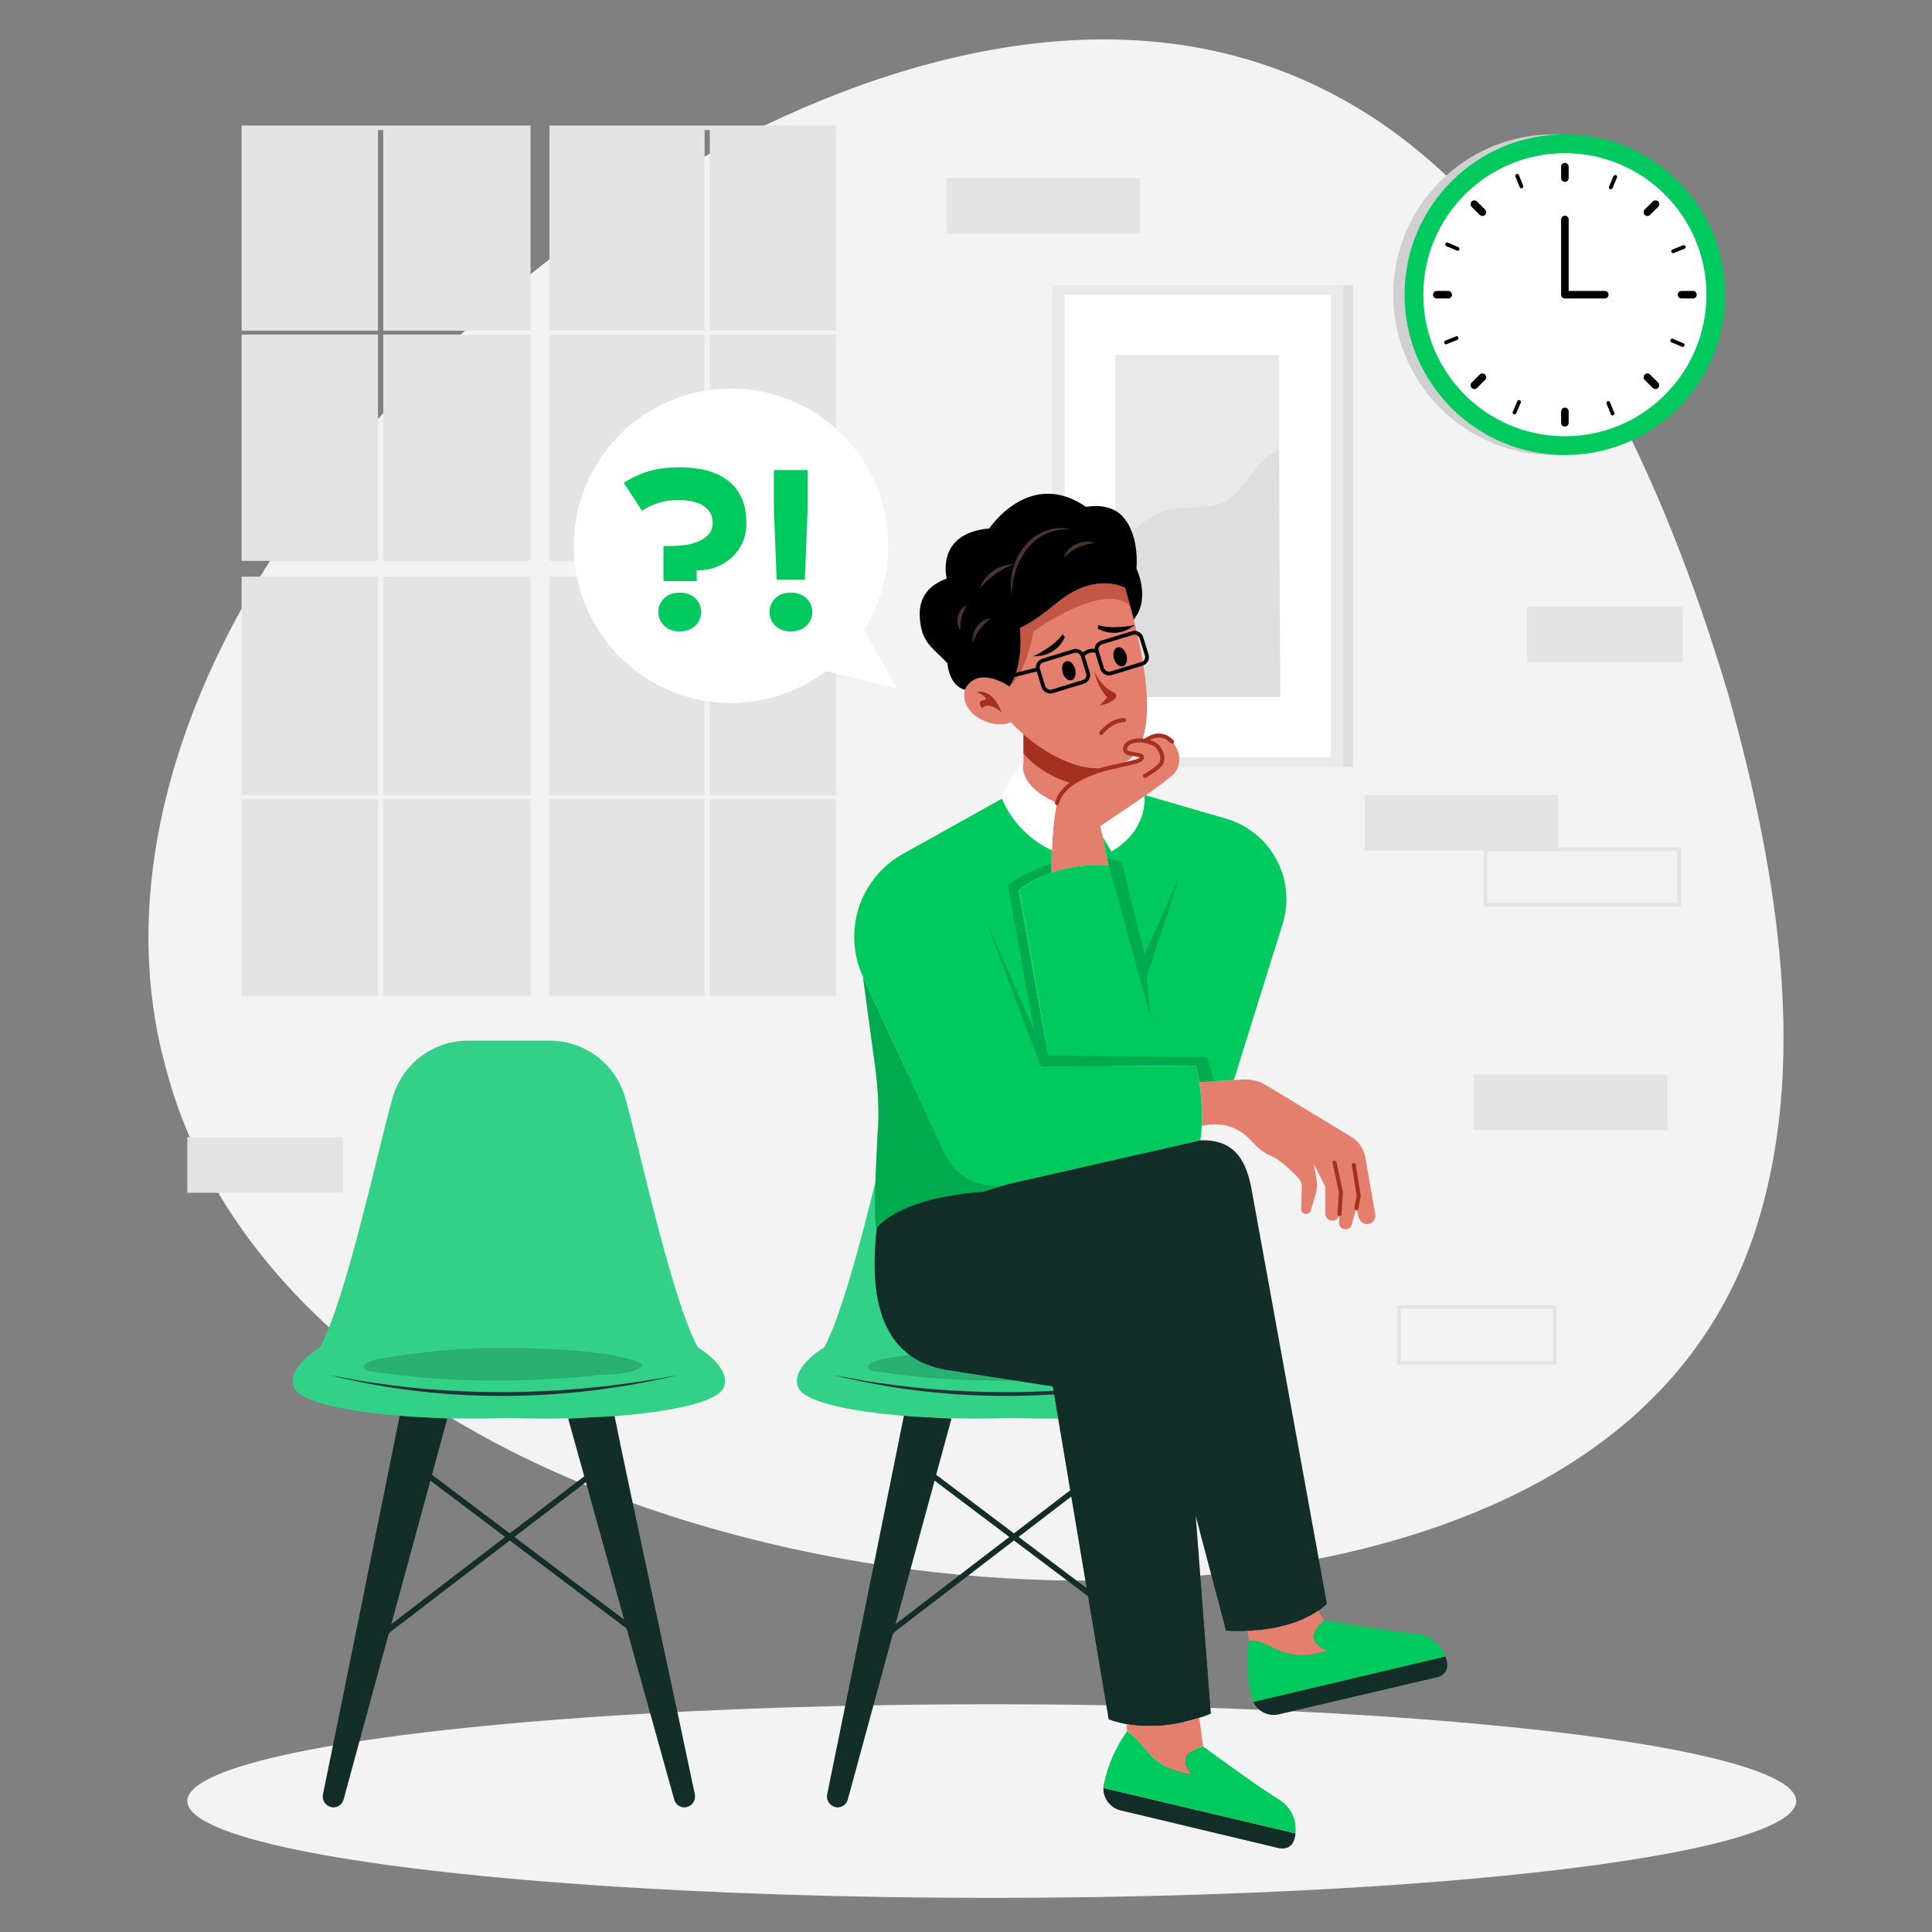 <?xml version="1.0" encoding="UTF-8"?>
<svg xmlns="http://www.w3.org/2000/svg" viewBox="0 0 512 512">
  <rect x="0" y="0" width="512" height="512" fill="#808080" stroke="none"/>
  <defs>
    <style>
      .cls-1, .cls-2, .cls-3, .cls-4 {
        stroke-linecap: round;
        stroke-linejoin: round;
      }

      .cls-1, .cls-2, .cls-3, .cls-4, .cls-5, .cls-6 {
        fill: none;
      }

      .cls-1, .cls-4, .cls-5 {
        stroke: #000;
      }

      .cls-2 {
        stroke-width: 1.1px;
      }

      .cls-2, .cls-3 {
        stroke: #a53020;
      }

      .cls-3 {
        stroke-width: 1.07px;
      }

      .cls-7 {
        fill: #f3f3f3;
      }

      .cls-8 {
        fill: #00ca5e;
      }

      .cls-9 {
        fill: #00c669;
      }

      .cls-10 {
        fill: #e9e9e9;
      }

      .cls-11, .cls-12 {
        fill: #fff;
      }

      .cls-13 {
        fill: #e4e4e4;
      }

      .cls-14, .cls-15 {
        fill: #a53020;
      }

      .cls-16 {
        fill: #d0d0d0;
      }

      .cls-17 {
        fill: #dedede;
      }

      .cls-18 {
        fill: #e37f6c;
      }

      .cls-19, .cls-20 {
        fill: #132d28;
      }

      .cls-21 {
        fill: #233239;
      }

      .cls-22 {
        fill: #4a342e;
      }

      .cls-4 {
        stroke-width: 2px;
      }

      .cls-20 {
        mix-blend-mode: multiply;
      }

      .cls-20, .cls-15 {
        opacity: .5;
      }

      .cls-12, .cls-23 {
        opacity: .2;
      }

      .cls-23 {
        fill: #002b13;
      }

      .cls-5, .cls-6 {
        stroke-miterlimit: 10;
      }

      .cls-6 {
        stroke: #e4e4e4;
      }

      .cls-24 {
        isolation: isolate;
      }
    </style>
  </defs>
  <g class="cls-24">
    <g id="Layer_1" data-name="Layer 1">
      <g id="_2_-_No_job_yet" data-name="2 - No job yet">
        <path class="cls-7" d="M95.04,116.95C140.95,63.08,200.97,27.25,253.01,15.22c52.88-12.3,97.79-.8,132.83,33.8,34.99,34.6,57.02,84.48,71.96,134.27,14.13,50.12,21.17,100.16,7.47,142.51-13.68,42.3-48.88,70.46-102.56,84.27-52.87,13.49-124.23,12.64-191.46-10.49-67.23-23.03-114.08-65.24-127.37-116.82-14.14-51.31,5.28-112.01,51.16-165.82Z"/>
        <g>
          <rect class="cls-13" x="390.58" y="284.77" width="51.26" height="14.74"/>
          <rect class="cls-6" x="370.74" y="346.41" width="41.25" height="14.74"/>
          <rect class="cls-13" x="49.65" y="301.36" width="41.25" height="14.74"/>
          <rect class="cls-6" x="393.71" y="225.06" width="51.26" height="14.74"/>
          <rect class="cls-13" x="250.83" y="47.15" width="51.26" height="14.74" transform="translate(552.92 109.04) rotate(180)"/>
          <rect class="cls-13" x="361.65" y="210.66" width="51.26" height="14.74" transform="translate(774.55 436.07) rotate(180)"/>
          <rect class="cls-13" x="404.7" y="160.73" width="41.25" height="14.74"/>
        </g>
        <g>
          <rect class="cls-13" x="64.03" y="88.67" width="36.14" height="59.96"/>
          <rect class="cls-13" x="101.56" y="88.67" width="39.05" height="59.96"/>
          <rect class="cls-13" x="101.56" y="152.82" width="39.05" height="57.94"/>
          <polygon class="cls-13" points="145.61 87.63 186.73 87.63 186.73 34.44 188.11 34.44 188.11 87.63 221.58 87.63 221.58 33.26 145.61 33.26 145.61 87.63"/>
          <rect class="cls-13" x="188.12" y="88.67" width="33.46" height="59.96"/>
          <rect class="cls-13" x="188.12" y="152.82" width="33.46" height="57.94"/>
          <rect class="cls-13" x="64.03" y="152.82" width="36.14" height="57.94"/>
          <rect class="cls-13" x="145.61" y="152.82" width="41.12" height="57.94"/>
          <rect class="cls-13" x="64.03" y="211.8" width="36.14" height="52.21"/>
          <rect class="cls-13" x="188.12" y="211.8" width="33.46" height="52.21"/>
          <polygon class="cls-13" points="100.17 87.63 100.17 34.44 101.56 34.44 101.56 87.63 140.6 87.63 140.6 33.26 64.03 33.26 64.03 87.63 100.17 87.63"/>
          <rect class="cls-13" x="145.61" y="211.8" width="41.12" height="52.21"/>
          <rect class="cls-13" x="101.56" y="211.8" width="39.05" height="52.21"/>
          <rect class="cls-13" x="145.61" y="88.67" width="41.12" height="59.96"/>
        </g>
        <ellipse class="cls-7" cx="262.83" cy="477.3" rx="213.18" ry="25.66"/>
        <g>
          <rect class="cls-17" x="281.45" y="75.57" width="77.12" height="127.66"/>
          <rect class="cls-10" x="278.88" y="75.57" width="77.12" height="127.66"/>
          <rect class="cls-11" x="282.16" y="78.16" width="70.56" height="122.48"/>
          <rect class="cls-10" x="295.59" y="94.08" width="43.38" height="90.65"/>
          <path class="cls-17" d="M295.59,152.65c-.1-8.47,7.52-16.73,15.9-17.92,4.03-.56,8.24,.23,11.98-1.31,6.67-2.73,8.79-11.59,15.5-14.22l.31,65.52h-43.69v-32.08Z"/>
        </g>
        <g>
          <g>
            <path class="cls-19" d="M239.54,375.19c-3.24,16.19-17.16,85.01-20.32,100.27-.35,1.55,.63,3.09,2.18,3.44,.19,.04,.38,.07,.57,.07h0c1.29-.01,2.4-.88,2.72-2.13l27.47-100.92-12.62-.74Z"/>
            <path class="cls-9" d="M318.53,357.06c-7.1-13.17-15.54-53.38-19.26-66.21-.1-.36-.21-.71-.32-1.05-2.89-8.43-10.85-14.07-19.76-14h-21.42c-8.91-.07-16.86,5.57-19.75,14l-.33,1.05c-3.71,12.83-12.16,53-19.25,66.21,0,0-9.46,5.57-6.76,10.9,2.61,5.13,26.9,8.77,56.8,7.81,29.91,1,54.2-2.68,56.8-7.81,2.7-5.33-6.75-10.9-6.75-10.9Z"/>
            <path class="cls-12" d="M318.53,357.06c-7.1-13.17-15.54-53.38-19.26-66.21-.1-.36-.21-.71-.32-1.05-2.89-8.43-10.85-14.07-19.76-14h-21.42c-8.91-.07-16.86,5.57-19.75,14l-.33,1.05c-3.71,12.83-12.16,53-19.25,66.21,0,0-9.46,5.57-6.76,10.9,2.61,5.13,26.9,8.77,56.8,7.81,29.91,1,54.2-2.68,56.8-7.81,2.7-5.33-6.75-10.9-6.75-10.9Z"/>
            <path class="cls-19" d="M296.49,375.29c3.22,16.19,18.11,84.92,21.26,100.18,.35,1.55-.63,3.09-2.18,3.44-.19,.04-.38,.07-.57,.07h0c-1.29-.01-2.4-.88-2.72-2.13l-28.09-100.92,12.3-.65Z"/>
            <path class="cls-23" d="M265.35,357.2c-15.67,0-31.14,2.91-31.14,2.91-5.58,1.09-4.43,2.97-2.53,3.27,16.99,2.64,36.81,3.53,61.13,.97,1.83-.08,8.57,0,10.95-2.37,1.3-.35-4.92-4.78-38.42-4.78Z"/>
            <path class="cls-21" d="M313.55,364.35c-30.24,7.29-62.61,7.62-92.81,0,0,0,5.75,1.08,5.75,1.08,1.74,.35,4.04,.76,5.76,.97,26.9,4.07,54.61,3.14,81.3-2.05h0Z"/>
            <g>
              <path class="cls-19" d="M234.21,434.49c-.23,0-.45-.1-.6-.29-.25-.33-.19-.8,.14-1.05l62.28-47.73c.33-.25,.8-.19,1.05,.14,.25,.33,.19,.8-.14,1.05l-62.28,47.73c-.14,.1-.3,.15-.46,.15Z"/>
              <path class="cls-19" d="M302.2,433.29c-.16,0-.32-.05-.45-.15l-61.68-46.48c-.33-.25-.4-.72-.15-1.05,.25-.33,.72-.4,1.05-.15l61.68,46.48c.33,.25,.4,.72,.15,1.05-.15,.2-.37,.3-.6,.3Z"/>
            </g>
          </g>
          <g>
            <path class="cls-19" d="M105.92,375.19c-3.24,16.19-17.16,85.01-20.32,100.27-.35,1.55,.63,3.09,2.18,3.44,.19,.04,.38,.07,.57,.07h0c1.29-.01,2.4-.88,2.72-2.13l27.47-100.92-12.62-.74Z"/>
            <path class="cls-9" d="M184.91,357.06c-7.1-13.17-15.54-53.38-19.26-66.21-.1-.36-.21-.71-.32-1.05-2.89-8.43-10.85-14.07-19.76-14h-21.42c-8.91-.07-16.86,5.57-19.75,14l-.33,1.05c-3.71,12.83-12.16,53-19.25,66.21,0,0-9.46,5.57-6.76,10.9,2.61,5.13,26.9,8.77,56.8,7.81,29.91,1,54.2-2.68,56.8-7.81,2.7-5.33-6.75-10.9-6.75-10.9Z"/>
            <path class="cls-12" d="M184.91,357.06c-7.1-13.17-15.54-53.38-19.26-66.21-.1-.36-.21-.71-.32-1.05-2.89-8.43-10.85-14.07-19.76-14h-21.42c-8.91-.07-16.86,5.57-19.75,14l-.33,1.05c-3.71,12.83-12.16,53-19.25,66.21,0,0-9.46,5.57-6.76,10.9,2.61,5.13,26.9,8.77,56.8,7.81,29.91,1,54.2-2.68,56.8-7.81,2.7-5.33-6.75-10.9-6.75-10.9Z"/>
            <path class="cls-19" d="M162.87,375.29c3.22,16.19,18.11,84.92,21.26,100.18,.35,1.55-.63,3.09-2.18,3.44-.19,.04-.38,.07-.57,.07h0c-1.29-.01-2.4-.88-2.72-2.13l-28.09-100.92,12.3-.65Z"/>
            <path class="cls-23" d="M131.73,357.2c-15.67,0-31.14,2.91-31.14,2.91-5.58,1.09-4.43,2.97-2.53,3.27,16.99,2.64,36.81,3.53,61.13,.97,1.83-.08,8.57,0,10.95-2.37,1.3-.35-4.92-4.78-38.42-4.78Z"/>
            <path class="cls-21" d="M179.93,364.35c-30.24,7.29-62.61,7.62-92.81,0,0,0,5.75,1.08,5.75,1.08,1.74,.35,4.04,.76,5.76,.97,26.9,4.07,54.61,3.14,81.3-2.05h0Z"/>
            <g>
              <path class="cls-19" d="M100.59,434.49c-.23,0-.45-.1-.6-.29-.25-.33-.19-.8,.14-1.05l62.28-47.73c.33-.25,.8-.19,1.05,.14,.25,.33,.19,.8-.14,1.05l-62.28,47.73c-.14,.1-.3,.15-.46,.15Z"/>
              <path class="cls-19" d="M168.58,433.29c-.16,0-.32-.05-.45-.15l-61.68-46.48c-.33-.25-.4-.72-.15-1.05,.25-.33,.72-.4,1.05-.15l61.68,46.48c.33,.25,.4,.72,.15,1.05-.15,.2-.37,.3-.6,.3Z"/>
            </g>
          </g>
          <g>
            <path class="cls-18" d="M364.46,321.79l-2.63-15c-.41-2.33-1.79-4.36-3.82-5.58l-22.39-13.56c-1.91-1.17-4.13-1.71-6.37-1.57l-2.25,.14-5.4,.33-3.8,.24c.78,4.78,.81,8.82,.68,11.57l1.49-.24c4.08-.68,8.23,.69,11.1,3.65l1.75,1.8c1.1,1.13,2.4,2.05,3.83,2.69l.96,.44c1.68,.77,4.6,3.55,6.23,5.19,.77,.76,1.19,1.81,1.15,2.89l-.17,5.65c.01,.71,.6,1.29,1.32,1.29,.57,0,1.07-.38,1.24-.94l1.21-4.04c.44-1.47,.52-3.02,.25-4.54l-.71-3.8,3.08,6.02v7.18c0,.98,.76,1.81,1.74,1.88,1.04,.09,1.94-.67,2.04-1.7l-.13,2.18v.1c0,.95,.76,1.72,1.72,1.72,.76,0,1.44-.51,1.65-1.25l1.21-4.34,.67,2.55c.27,.98,1.16,1.66,2.14,1.66,.12,0,.25-.01,.37-.03,1.22-.19,2.05-1.35,1.84-2.58Zm-9.46-.07s0,.02-.01,.04l.35-5.93-.34,5.89Z"/>
            <path class="cls-18" d="M310.83,205.34c-1.18,1.11-4.04,3.2-7.19,5.43-.11,.07-.21,.15-.32,.22-5.46,3.82-11.67,7.92-11.67,7.92l.61,2.9h0s1.57,7.55,1.57,7.55c0,0-7.34-.82-15.2,1.93,0-1.52,.04-3.62,.13-5.93,.18-4.24,.55-9.19,1.37-12.52,.38-1.54,.85-2.75,1.44-3.36,3.27-3.42,8.94-5.14,13.57-6.26,.06,0,.13-.03,.19-.05,.92-.22,1.8-.42,2.61-.6,2.36-.54,4.09-.93,4.5-1.44,.73-.88-.49-1.05-1.79-1.26-.97-.15-1.99-.31-2.3-.79-.74-1.1,.54-3.08,4.31-2.86h0c.26,.02,.51,.05,.77,.11,1.17-.88,3.26-2,5.44-1.04,3.32,1.45,5.22,6.99,1.97,10.04Z"/>
            <polyline class="cls-3" points="354.98 321.76 355.34 315.84 353.66 308.11"/>
            <polyline class="cls-3" points="358.77 308.73 360.08 316.95 359.44 320.19"/>
            <path class="cls-18" d="M302.65,196.23c-3.78-.22-5.05,1.76-4.31,2.86,.31,.47,1.33,.64,2.3,.79-.76,.94-1.66,1.72-2.74,2.3-.76,.43-1.62,.77-2.58,1-.06,.02-.13,.03-.19,.04-9.53,2.16-19.01-4.43-23.89-8.62-2.13-1.84-3.38-3.22-3.38-3.22-3.01,1.43-7.88,.02-10.46-2.65-1.39-1.43-2.33-3.89-1.65-5.93,.17-.5,.44-.98,.82-1.42,3.95-4.48,10.94,.58,10.94,.58h.01c4.03-5.96,2.77-15.62,2.77-15.62,0,0,2.42-.48,9.72-6.5,10.47-8.65,18.14-4.01,18.14-4.01,.49,1.63,.95,3.26,1.39,4.89,.31,1.15,.62,2.29,.91,3.43,3.22,12.75,4.87,24.75,2.2,32.08Z"/>
            <path d="M300.45,164.16c-.7-2.76-1.47-5.54-2.29-8.32,0,0-7.68-4.64-18.14,4-7.3,6.03-9.72,6.5-9.72,6.5,0,0,1.26,9.67-2.78,15.63,0,0-6.99-5.07-10.94-.58-.38,.43-.65,.92-.82,1.41-4.31-1.01-4.7-7.05-4.7-7.05-3.03-3.29-6.06-4.97-6.94-9.39-.91-4.52-.86-10.17,6.77-13.05,0,0-3.14-11.98,11.28-13.27,0,0,10.63-16.1,25.68-5.69,0,0,5.89-1.34,9.45,2.3,4.86,4.97,3.87,14.05,3.87,14.05,0,0,3.87,7.92-.71,13.46Z"/>
            <path class="cls-18" d="M295.13,203.23c-4.62,1.12-10.29,2.84-13.57,6.26-.59,.61-1.06,1.81-1.44,3.36-10.67-4.77-9.02-10.41-8.89-10.81h0v-.02s0-7.42,0-7.42c4.87,4.2,14.35,10.78,23.89,8.63Z"/>
            <path class="cls-14" d="M295.13,203.22c-3.65,.89-7.95,2.15-11.21,4.32-6.85-1.95-10.88-5.75-12.68-7.85v-5.1c4.87,4.2,14.35,10.78,23.89,8.63Z"/>
            <path class="cls-11" d="M280.12,212.84c-.81,3.33-1.19,8.28-1.37,12.52-10.01-4.67-13.22-13.71-13.22-13.71,2.01-6.49,5.49-9.45,5.71-9.62-.13,.4-1.78,6.04,8.89,10.81Z"/>
            <path class="cls-8" d="M318.48,298.36c-.13,2.43-.38,3.85-.38,3.85l-51.04,11.64c-1.09,.25-2.19,.37-3.29,.37-2.25,0-4.48-.51-6.52-1.52-3.05-1.5-5.49-3.99-6.92-7.07l-21.64-46.81c-1.53-3.33-2.32-6.93-2.32-10.55,0-2.06,.26-4.13,.77-6.16,1.69-6.71,6.08-12.44,12.14-15.81l26.25-14.65s3.22,9.04,13.22,13.71c-.09,2.31-.13,4.41-.13,5.93-2.84,.99-5.74,2.45-8.4,4.59l8.08,46.72,38.63-.14c.36,1.5,.65,2.95,.87,4.34,.78,4.78,.8,8.82,.68,11.57Z"/>
            <path class="cls-8" d="M267.05,313.85l-6.41,1.99c-23.24,1.73-23.22,15.12-28.27,9.62-1.29-1.4,.41-28.5,.41-28.5,.06-4.73-.22-9.45-.85-14.14l-3.25-24,21.64,46.81c1.42,3.08,3.87,5.58,6.92,7.07,2.04,1.01,4.27,1.52,6.52,1.52,1.1,0,2.2-.12,3.29-.37Z"/>
            <path class="cls-23" d="M267.05,313.85l-6.41,1.99c-23.24,1.73-22.12,13.85-28.27,9.62-1.41-.97,.41-28.5,.41-28.5,.06-4.73-.22-9.45-.85-14.14l-3.25-24,21.64,46.81c1.42,3.08,3.87,5.58,6.92,7.07,2.04,1.01,4.27,1.52,6.52,1.52,1.1,0,2.2-.12,3.29-.37Z"/>
            <path class="cls-19" d="M351.64,425.01s-.72,.81-2.31,1.88c-2.95,2.02-8.91,4.95-18.83,5.32-1.74,.07-3.61,.06-5.59-.05l-8.05-30.47,4.01,52.44s-1.13,.49-3.06,1.1c-4.05,1.29-11.57,3.06-19.27,1.68-1.57-.28-3.15-.69-4.71-1.27l-14.82-88.22-27.56-4.28c-6.19-.96-12.84-3.75-16.61-11.77-2.64-5.65-3.86-13.89-2.46-25.92,0,0,5.03-7.89,28.27-9.62l6.41-1.98,5.19-1.19,45.85-10.46c9.48-.34,12.25,5.93,13.56,12.87l19.98,109.94Z"/>
            <path class="cls-11" d="M294.54,225.66l-2.28-3.84h0s-.61-2.91-.61-2.91c0,0,6.21-4.1,11.67-7.92,.13,1.66,.21,9.49-8.78,14.67Z"/>
            <path class="cls-8" d="M340.91,238.26c0,2.23-.34,4.47-1.02,6.64l-12.9,41.32-9.19,.57c-.22-1.39-.51-2.84-.87-4.34l-38.63,.14-8.08-46.72c2.65-2.14,5.56-3.6,8.4-4.59,7.86-2.76,15.2-1.93,15.2-1.93l-1.57-7.54,2.28,3.84c8.99-5.18,8.9-13,8.78-14.67,.11-.07,.21-.15,.32-.22l21.27,6.19c5.66,1.65,10.43,5.47,13.27,10.63,1.81,3.3,2.74,6.98,2.74,10.67Z"/>
            <g>
              <path class="cls-8" d="M383.06,438.99l-50.91,12.05c-.16-.32-.28-.67-.37-1.03-.8-3.07-1.21-6.23-1.21-9.4,0-1.67,.11-3.35,.34-5.01l.1-.8c5.56-.75,8.32,6.57,20.62,2.59,0,0-3.26-1.05-3.52-3.34-.27-2.29,2.75-4.68,2.75-4.68,0,0,17.77,3.05,23.76,3.5,3.21,.23,6.18,1.78,7.68,4.63,0,0,.42,.61,.77,1.49Z"/>
              <path class="cls-19" d="M380.93,444.46l-42.02,9.86c-2.79,.66-5.59-.77-6.76-3.27l50.91-12.05c.69,1.71,1.17,4.43-2.13,5.47Z"/>
              <path class="cls-18" d="M351.64,437.39c-12.3,3.98-15.06-3.34-20.62-2.59l-.52-2.59c9.92-.37,15.88-3.3,18.83-5.32l1.54,2.48s-3.01,2.39-2.75,4.68c.27,2.28,3.52,3.34,3.52,3.34Z"/>
            </g>
            <g>
              <path class="cls-19" d="M343.31,485.86c-.13,1.84-.92,4.49-4.34,3.94l-41.99-10.02c-2.78-.67-4.65-3.19-4.57-5.96l50.9,12.04Z"/>
              <path class="cls-8" d="M343.32,485.86h0l-50.9-12.04c0-.36,.04-.72,.12-1.08,.51-2.38,1.25-4.7,2.2-6.92,.95-2.22,2.12-4.36,3.49-6.36l.45-.67c5.83,3.68,5.13,9.31,17.27,11.55,0,0-2.43-2.4-1.66-4.56,.79-2.17,4.56-2.95,4.56-2.95,0,0,14.51,10.7,19.67,13.77,2.76,1.66,4.72,4.36,4.78,7.58,0,0,.09,.73,.02,1.67Z"/>
              <path class="cls-18" d="M315.95,470.35c-12.14-2.24-11.45-7.87-17.27-11.55l-.14-1.89c7.69,1.38,15.22-.39,19.27-1.68l1.04,7.61s-3.77,.78-4.56,2.95c-.78,2.16,1.66,4.56,1.66,4.56Z"/>
            </g>
            <g>
              <path class="cls-3" d="M295.13,203.23c.06,0,.13-.03,.19-.05,.92-.22,1.8-.42,2.61-.6,2.36-.54,4.09-.93,4.5-1.44,.73-.88-.49-1.05-1.79-1.26-.97-.15-1.99-.31-2.3-.79-.74-1.1,.54-3.08,4.31-2.86h0c.26,.02,.51,.05,.77,.11,1.17-.88,3.26-2,5.44-1.04,.64,.28,1.23,.71,1.74,1.25"/>
              <path class="cls-3" d="M303.42,196.35c1.1,.24,2.57,.67,3.33,1.5,.91,1,1.69,2.77,1.09,4.25-.52,1.29-4.39,3.53-4.39,3.53"/>
              <path class="cls-3" d="M295.32,203.18s-13.49,2.45-15.2,9.66"/>
            </g>
            <path class="cls-15" d="M299.54,160.72c-6.61-7.08-25.66,6.61-25.66,6.61-1.98,10.97-6.1,14.42-6.36,14.62,4.03-5.95,2.77-15.61,2.77-15.61,0,0,2.42-.48,9.72-6.5,10.47-8.65,18.14-4.01,18.14-4.01,.49,1.63,.95,3.26,1.39,4.89Z"/>
            <path class="cls-20" d="M320.87,454.13s-1.14,.5-3.06,1.1c-4.05,1.29-11.58,3.06-19.27,1.68-1.57-.28-3.15-.69-4.72-1.27l-14.81-88.23-3.47-20.67c-1.74-10.36,5.47-20.08,15.87-21.45,.82-.11,1.64-.16,2.44-.16,9.54,0,17.72,7.35,18.47,17.13l4.54,59.41v.02l4.01,52.43Z"/>
          </g>
          <g>
            <ellipse cx="296.85" cy="174.08" rx="1.72" ry="2.61" transform="translate(-35.2 83.72) rotate(-15.17)"/>
            <path d="M273.87,173.91s5.46-2.54,7.74-5.82l.57,.72s-1.87,5.26-8.31,5.1Z"/>
            <ellipse cx="283.25" cy="177.77" rx="1.72" ry="2.61" transform="translate(-36.64 80.29) rotate(-15.17)"/>
            <path d="M300.71,165.66s-5.89,1.24-9.68,0l-.13,.91s4.76,3.09,9.81-.91Z"/>
            <path class="cls-14" d="M290.05,177.9s1.43,3.91,5.11,5.58c.68,.31,.87,1.2,.31,1.7-.77,.69-2.03,1.46-4,1.77l1.98-2.12s-2.65-2.55-3.4-6.93Z"/>
            <path class="cls-14" d="M258.9,183.38s4.07-1.23,6.51,5.39c0,0-3.3-3.1-5.13-1.08,0,0-1.67-1.74,.35-2.13,2.03-.39-1.73-2.18-1.73-2.18Z"/>
            <path class="cls-2" d="M297.87,190.83c-3.56,.06-6.04,3.42-6.04,3.42"/>
          </g>
          <g>
            <rect class="cls-5" x="275.55" y="173.59" width="12.34" height="8.54" rx="1.84" ry="1.84" transform="translate(-39.76 90.38) rotate(-17.04)"/>
            <rect class="cls-5" x="291.12" y="168.81" width="12.34" height="8.54" rx="1.84" ry="1.84" transform="translate(-37.67 94.73) rotate(-17.04)"/>
            <path class="cls-5" d="M286.91,173.73s1.2-1.85,3.78-1.16"/>
            <line class="cls-5" x1="275.11" y1="177.34" x2="264.6" y2="179.95"/>
          </g>
          <path class="cls-20" d="M272.25,312.66c-25.21,7.72-40.43,20.16-37.41,38.71-2.64-5.65-3.86-13.89-2.46-25.92,0,0,5.03-7.89,28.27-9.62l6.41-1.98,5.19-1.19Z"/>
          <path class="cls-23" d="M303.92,258.82l1.04,10.99-11.63-42.26c1.28,.18,2.59,.44,3.92,.8l6.06,24.62,9.49-21.23-8.88,27.08Z"/>
          <path class="cls-23" d="M321.6,286.55l-3.8,.24s-.24-2.02-.87-4.34l-41.15,.15-14.65-39.04,12.88,29.34-6.95-38.31s.15-.12,.44-.33c1.29-.92,5.37-3.63,11.12-5.4v2.43c-6.17,1.99-8.88,4.75-8.88,4.75l8.04,43.69,41.93,.43s1.42,2.69,1.89,6.39Z"/>
          <g>
            <path class="cls-22" d="M268.13,158.1c-1.52-8.08,3.57-17.53,12.34-18.14,1.17-.06,2.34,.02,3.45,.35-1.14-.11-2.29-.08-3.39,.13-8.2,1.36-12.56,9.92-12.4,17.65h0Z"/>
            <path class="cls-22" d="M259.66,155.93c1.22-3.7,5.15-6.49,9.04-6.41-3.62,1.4-6.53,3.45-9.04,6.41h0Z"/>
            <path class="cls-22" d="M257.86,170.33c-.68-2.93,1.83-6.29,4.83-6.47-2.43,1.64-3.96,3.67-4.83,6.47h0Z"/>
            <path class="cls-22" d="M254.51,166.97c-1.59-2.05-.67-5.62,1.72-6.63-1.31,2.15-1.82,4.12-1.72,6.63h0Z"/>
            <path class="cls-22" d="M281.9,147.78c1.02-3.15,5.09-5.08,8.17-3.87-3.23,.34-5.86,1.57-8.17,3.87h0Z"/>
          </g>
        </g>
        <g>
          <path class="cls-11" d="M237.63,182.47l-8.63-15.64c12.26-19.48,6.41-45.2-13.07-57.46-19.48-12.26-45.2-6.41-57.46,13.07-12.26,19.48-6.41,45.2,13.07,57.46,14.68,9.24,33.55,8.42,47.37-2.06h0l18.72,4.63Z"/>
          <g>
            <path class="cls-8" d="M180.08,123.84h.06c2.64,0,5.03,.28,7.18,.85,2.15,.57,4,1.45,5.57,2.65,1.56,1.2,2.77,2.72,3.62,4.56,.85,1.85,1.28,4.07,1.28,6.66v.06c0,2.19-.42,4.08-1.25,5.66-.83,1.58-1.88,2.88-3.13,3.89-1.26,1.01-2.6,1.76-4.02,2.25-1.42,.49-2.72,.73-3.89,.73h-.85v2.86h-8.82v-9.31h2.19c1.01,0,2.15-.08,3.41-.24,1.26-.16,2.43-.47,3.53-.91,1.1-.45,2.02-1.06,2.77-1.86,.75-.79,1.13-1.81,1.13-3.07v-.06c0-1.13-.25-2.09-.76-2.86-.51-.77-1.18-1.39-2.01-1.86-.83-.47-1.79-.8-2.86-1-1.08-.2-2.18-.3-3.32-.3h-.06c-2.03,0-3.81,.24-5.35,.73-1.54,.49-3,1.18-4.38,2.07l-4.81-7.36c1.95-1.3,4.09-2.31,6.42-3.04,2.33-.73,5.12-1.09,8.36-1.09Zm.06,33.21c1.7,0,3.07,.5,4.11,1.49,1.03,.99,1.55,2.2,1.55,3.62s-.52,2.69-1.55,3.68-2.4,1.49-4.11,1.49-3.07-.5-4.11-1.49c-1.03-.99-1.55-2.22-1.55-3.68s.52-2.62,1.55-3.62c1.03-.99,2.4-1.49,4.11-1.49Z"/>
            <path class="cls-8" d="M203.93,162.16c0-1.42,.52-2.62,1.55-3.62,1.03-.99,2.4-1.49,4.11-1.49s3.07,.5,4.11,1.49c1.03,.99,1.55,2.2,1.55,3.62s-.52,2.69-1.55,3.68-2.4,1.49-4.11,1.49-3.07-.5-4.11-1.49-1.55-2.22-1.55-3.68Zm10.1-37.59v10.1l-.73,18.98h-7.48l-.73-18.98v-10.1h8.94Z"/>
          </g>
        </g>
        <g>
          <g>
            <circle class="cls-16" cx="411.7" cy="78.1" r="42.49"/>
            <circle class="cls-8" cx="414.71" cy="78.1" r="42.49"/>
            <circle class="cls-11" cx="414.71" cy="78.1" r="37.51"/>
          </g>
          <polyline class="cls-4" points="414.71 58.16 414.71 78.1 425.29 78.1"/>
          <g>
            <g>
              <line class="cls-4" x1="414.71" y1="44.16" x2="414.71" y2="47.18"/>
              <line class="cls-4" x1="414.71" y1="109.02" x2="414.71" y2="112.04"/>
            </g>
            <g>
              <line class="cls-4" x1="438.71" y1="54.1" x2="436.57" y2="56.24"/>
              <line class="cls-4" x1="392.85" y1="99.96" x2="390.71" y2="102.1"/>
            </g>
            <g>
              <line class="cls-4" x1="448.65" y1="78.1" x2="445.62" y2="78.1"/>
              <line class="cls-4" x1="383.79" y1="78.1" x2="380.76" y2="78.1"/>
            </g>
            <g>
              <line class="cls-4" x1="438.71" y1="102.1" x2="436.57" y2="99.96"/>
              <line class="cls-4" x1="392.85" y1="56.24" x2="390.71" y2="54.1"/>
            </g>
          </g>
          <g>
            <g>
              <line class="cls-1" x1="402.07" y1="46.6" x2="403.2" y2="49.41"/>
              <line class="cls-1" x1="426.22" y1="106.79" x2="427.35" y2="109.6"/>
            </g>
            <g>
              <line class="cls-1" x1="428.05" y1="46.89" x2="426.86" y2="49.67"/>
              <line class="cls-1" x1="402.56" y1="106.53" x2="401.37" y2="109.31"/>
            </g>
            <g>
              <line class="cls-1" x1="446.21" y1="65.46" x2="443.4" y2="66.59"/>
              <line class="cls-1" x1="386.01" y1="89.61" x2="383.2" y2="90.74"/>
            </g>
            <g>
              <line class="cls-1" x1="445.92" y1="91.44" x2="443.14" y2="90.25"/>
              <line class="cls-1" x1="386.28" y1="65.95" x2="383.49" y2="64.76"/>
            </g>
          </g>
        </g>
      </g>
    </g>
  </g>
</svg>